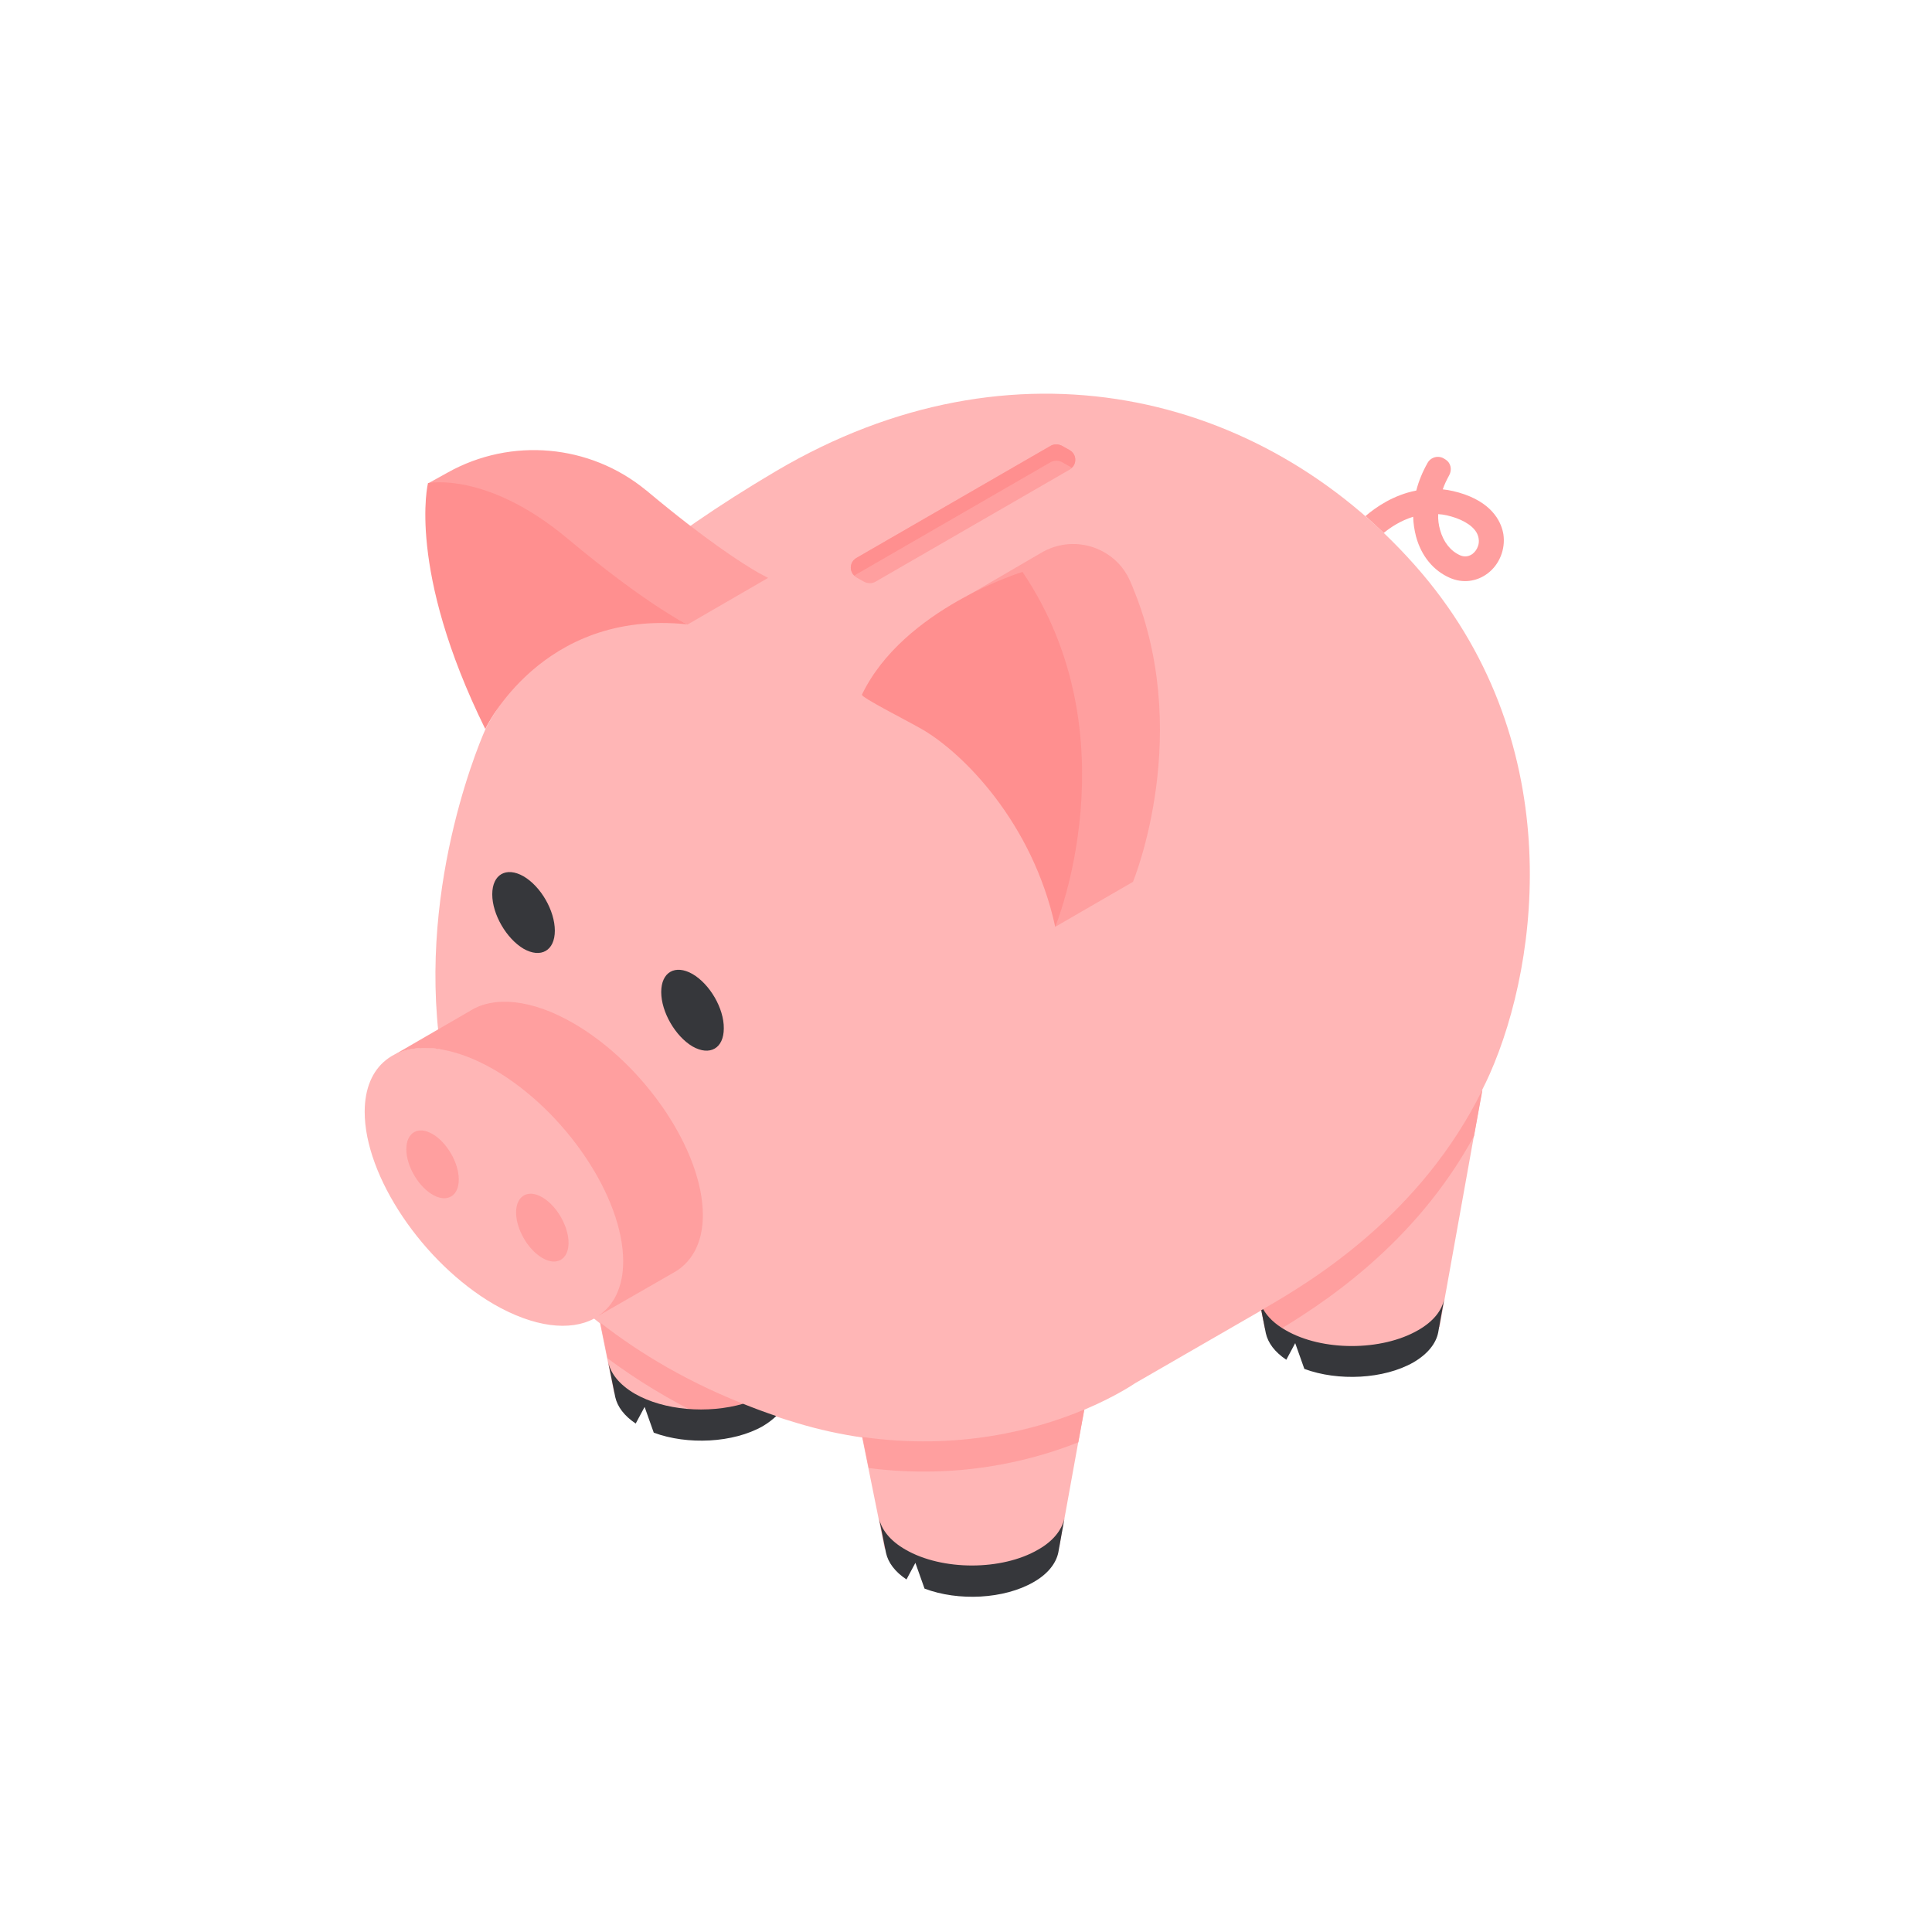 <svg xmlns="http://www.w3.org/2000/svg" xmlns:xlink="http://www.w3.org/1999/xlink" width="1080" zoomAndPan="magnify" viewBox="0 0 810 810" height="1080" preserveAspectRatio="xMidYMid meet" version="1.0"><defs><clipPath id="cd1b1c8197"><path d="M 152.426 165 L 642 165 L 642 661 L 152.426 661 Z M 152.426 165 " clip-rule="nonzero"/></clipPath></defs><rect x="-81" width="972" fill="#ffffff" y="-81" height="972" fill-opacity="1"/><rect x="-81" width="972" fill="#ffffff" y="-81" height="972" fill-opacity="1"/><g clip-path="url(#cd1b1c8197)"><path fill="#ffb6b6" d="M 624.559 450.328 C 623.547 452.547 622.539 454.766 621.43 456.883 L 603.566 556.262 C 602.258 556.664 601.047 557.371 599.934 557.977 C 593.781 561.609 587.422 565.34 580.461 566.957 C 576.625 567.863 572.59 568.066 568.652 568.367 C 561.891 568.773 554.625 568.973 549.074 565.141 C 547.664 564.129 546.352 562.82 544.738 562.012 C 543.121 561.203 541.105 560.902 539.691 561.91 C 539.289 562.215 538.883 562.719 538.379 562.918 C 536.562 563.93 534.645 562.113 533.332 560.598 C 532.324 559.391 531.316 558.078 530.305 556.867 L 528.793 549.402 C 507.098 561.91 475.812 579.969 475.812 579.969 C 475.812 579.969 468.145 585.316 454.52 591.07 L 444.129 648.477 C 442.816 648.879 441.605 649.586 440.496 650.191 C 434.34 653.82 427.98 657.555 421.02 659.168 C 417.184 660.078 413.148 660.277 409.211 660.582 C 402.449 660.984 395.184 661.188 389.637 657.352 C 388.223 656.344 386.91 655.031 385.297 654.227 C 383.68 653.418 381.664 653.117 380.25 654.125 C 379.848 654.426 379.441 654.934 378.938 655.133 C 377.121 656.145 375.203 654.328 373.895 652.812 C 372.883 651.602 371.875 650.293 370.867 649.082 L 361.48 602.672 C 352.602 601.359 343.418 599.441 333.832 596.516 C 327.777 594.699 322.023 592.785 316.473 590.664 C 313.648 591.977 310.723 593.086 307.594 593.793 C 303.758 594.699 299.723 594.902 295.785 595.203 C 289.027 595.609 281.762 595.809 276.211 591.977 C 274.797 590.969 273.484 589.656 271.871 588.848 C 270.258 588.043 268.238 587.738 266.824 588.746 C 266.422 589.051 266.02 589.555 265.512 589.758 C 263.695 590.766 261.781 588.949 260.469 587.438 C 259.457 586.227 258.449 584.914 257.441 583.703 L 251.586 554.848 C 250.781 554.141 249.871 553.535 249.066 552.832 C 239.074 558.18 223.938 556.562 206.984 546.777 C 177.316 529.426 152.895 493.203 152.895 466.164 C 152.895 446.391 166.016 436.809 184.684 439.832 C 174.594 369.008 203.555 305.648 203.555 305.648 C 203.555 305.648 226.258 255.91 325.555 197.395 C 424.852 138.879 528.691 164.402 593.074 236.844 C 657.453 309.281 645.852 402.301 624.559 450.328 Z M 624.559 450.328 " fill-opacity="1" fill-rule="nonzero"/></g><path fill="#ff9f9f" d="M 445.238 186.902 L 448.465 188.719 C 451.594 190.531 451.594 195.074 448.465 196.891 L 367.031 243.902 C 365.617 244.711 363.801 244.711 362.289 243.902 L 359.059 242.09 C 355.93 240.273 355.93 235.73 359.059 233.918 L 440.496 186.902 C 441.906 186.094 443.723 186.094 445.238 186.902 Z M 181.352 475.449 C 175.297 471.918 170.352 474.844 170.352 481.805 C 170.352 488.766 175.297 497.34 181.352 500.871 C 187.406 504.402 192.352 501.477 192.352 494.516 C 192.352 487.555 187.406 478.98 181.352 475.449 Z M 227.367 501.98 C 221.312 498.449 216.371 501.375 216.371 508.34 C 216.371 515.301 221.312 523.875 227.367 527.406 C 233.422 530.938 238.367 528.012 238.367 521.051 C 238.367 514.09 233.422 505.512 227.367 501.98 Z M 322.023 242.289 L 317.887 240.07 C 311.023 236.137 295.785 226.348 271.77 206.273 C 271.469 205.969 271.062 205.668 270.762 205.465 C 247.25 186.195 214.25 183.27 187.711 198.102 C 182.969 200.723 179.535 202.641 179.535 202.641 L 214.855 221.91 C 216.371 230.082 218.793 239.566 222.426 250.262 C 226.059 261.055 239.984 254.094 260.062 259.238 C 263.191 256.816 266.723 254.398 270.559 252.176 L 288.219 261.863 Z M 442.41 388.582 L 475.008 369.715 C 475.008 369.715 501.242 306.355 473.797 243.602 C 467.742 229.68 450.887 224.027 437.566 231.191 C 437.469 231.293 437.266 231.293 437.164 231.395 L 405.68 249.758 L 442.41 353.066 Z M 361.582 602.469 L 364.207 615.484 C 401.945 620.328 432.523 612.457 452.098 604.688 L 454.621 590.969 C 434.742 599.34 402.047 608.219 361.582 602.469 Z M 294.676 509.449 C 294.676 482.41 270.258 446.289 240.488 429.039 C 222.93 418.848 207.188 417.535 197.297 423.691 L 163.691 443.164 C 173.582 436.906 189.426 438.219 207.086 448.41 C 236.855 465.66 261.273 501.781 261.273 528.82 C 261.273 539.613 257.34 547.383 250.781 551.723 L 283.273 533.055 C 290.336 528.719 294.676 520.746 294.676 509.449 Z M 251.688 554.547 L 254.715 569.477 C 266.219 578.055 280.348 586.934 297.098 594.902 C 300.629 594.699 304.164 594.398 307.695 593.59 C 310.723 592.883 313.648 591.773 316.574 590.465 C 289.227 580.273 267.734 567.055 251.688 554.547 Z M 530.004 548.594 C 529.602 548.797 529.195 549.098 528.793 549.301 L 530.305 556.766 C 531.113 557.773 531.922 558.684 532.727 559.691 C 553.516 547.484 592.973 522.262 618 476.254 L 621.531 456.883 C 595.695 509.246 550.891 536.586 530.004 548.594 Z M 580.156 223.422 C 582.98 221.102 587.219 218.277 592.469 216.664 C 592.57 219.488 592.973 222.211 593.68 224.938 C 595.898 233.109 600.945 239.262 607.906 242.289 C 613.254 244.609 619.109 243.902 623.75 240.375 C 628.695 236.641 631.219 230.184 630.309 224.027 C 629.602 219.691 626.574 211.719 614.062 207.281 C 610.832 206.172 607.805 205.465 604.879 205.164 C 605.586 203.145 606.496 201.227 607.605 199.211 C 608.816 196.988 608.312 194.164 606.191 192.754 L 605.688 192.449 C 603.266 190.734 599.934 191.543 598.523 194.062 C 596.402 197.797 594.789 201.73 593.781 205.668 C 584.293 207.484 576.828 212.629 572.488 216.359 C 575.012 218.684 577.633 221.004 580.156 223.422 Z M 610.43 217.168 C 615.98 219.188 619.41 222.211 619.914 225.742 C 620.117 226.855 620.016 228.066 619.613 229.074 C 619.211 230.285 618.402 231.395 617.395 232.199 C 616.281 233.008 614.465 233.816 612.145 232.805 C 608.109 230.992 605.184 227.258 603.77 222.211 C 603.164 220.094 602.863 217.875 602.961 215.555 C 605.285 215.656 607.805 216.262 610.43 217.168 Z M 610.43 217.168 " fill-opacity="1" fill-rule="nonzero"/><path fill="#36373b" d="M 446.246 636.672 L 443.723 650.797 C 442.816 655.336 439.383 659.875 433.328 663.305 C 420.918 670.469 401.746 671.379 387.617 666.031 L 383.781 655.234 L 380.047 662.195 C 375.203 658.969 372.379 655.133 371.473 651.098 L 368.445 636.066 C 369.352 641.109 373.086 645.953 379.645 649.688 C 394.984 658.562 420.008 658.562 435.246 649.688 C 441.504 646.156 445.137 641.512 446.246 636.672 Z M 594.586 557.672 C 579.25 566.551 554.223 566.551 538.984 557.672 C 534.543 555.152 531.414 552.125 529.602 548.895 C 529.195 549.098 528.793 549.301 528.793 549.301 L 530.711 558.984 C 531.617 563.02 534.445 566.855 539.289 570.082 L 543.02 563.121 L 546.855 573.918 C 560.984 579.164 580.156 578.254 592.57 571.191 C 598.625 567.66 602.055 563.223 602.961 558.684 L 605.484 544.559 C 604.578 549.402 600.945 554.043 594.586 557.672 Z M 290.336 408.355 C 283.07 404.219 277.219 407.547 277.219 415.922 C 277.219 424.297 283.172 434.488 290.336 438.723 C 297.602 442.859 303.457 439.531 303.457 431.156 C 303.559 422.781 297.602 412.594 290.336 408.355 Z M 219.496 367.395 C 212.23 363.258 206.379 366.586 206.379 374.961 C 206.379 383.336 212.332 393.523 219.496 397.762 C 226.762 401.898 232.617 398.57 232.617 390.195 C 232.617 381.82 226.762 371.633 219.496 367.395 Z M 311.527 588.547 C 296.797 592.785 278.43 591.371 266.117 584.309 C 259.559 580.477 255.824 575.633 254.918 570.688 L 257.945 585.723 C 258.852 589.758 261.68 593.59 266.523 596.82 L 270.258 589.859 L 274.09 600.652 C 288.219 605.898 307.391 604.992 319.805 597.93 C 322.023 596.617 323.84 595.203 325.453 593.691 C 320.711 592.078 316.07 590.363 311.527 588.547 Z M 311.527 588.547 " fill-opacity="1" fill-rule="nonzero"/><path fill="#ff8f8f" d="M 359.059 233.918 L 440.496 186.902 C 441.906 186.094 443.723 186.094 445.238 186.902 L 448.465 188.719 C 451.293 190.332 451.594 194.164 449.273 196.184 C 449.07 195.98 448.77 195.68 448.465 195.578 L 445.238 193.762 C 443.824 192.953 442.008 192.953 440.496 193.762 L 359.059 240.777 C 358.758 240.977 358.453 241.18 358.25 241.383 C 355.93 239.363 356.234 235.531 359.059 233.918 Z M 237.863 225.742 C 204.059 197.496 179.438 202.539 179.438 202.539 C 179.438 202.539 170.453 238.656 203.453 305.648 C 203.453 305.648 227.066 255.305 288.117 261.762 C 288.117 261.762 271.668 253.992 237.863 225.742 Z M 361.379 291.223 C 360.875 292.332 379.344 301.613 386.406 305.648 C 403.66 315.535 432.926 344.895 442.41 388.582 C 442.41 388.582 475.309 308.879 428.688 239.77 C 428.688 239.77 378.738 255.102 361.379 291.223 Z M 361.379 291.223 " fill-opacity="1" fill-rule="nonzero"/></svg>